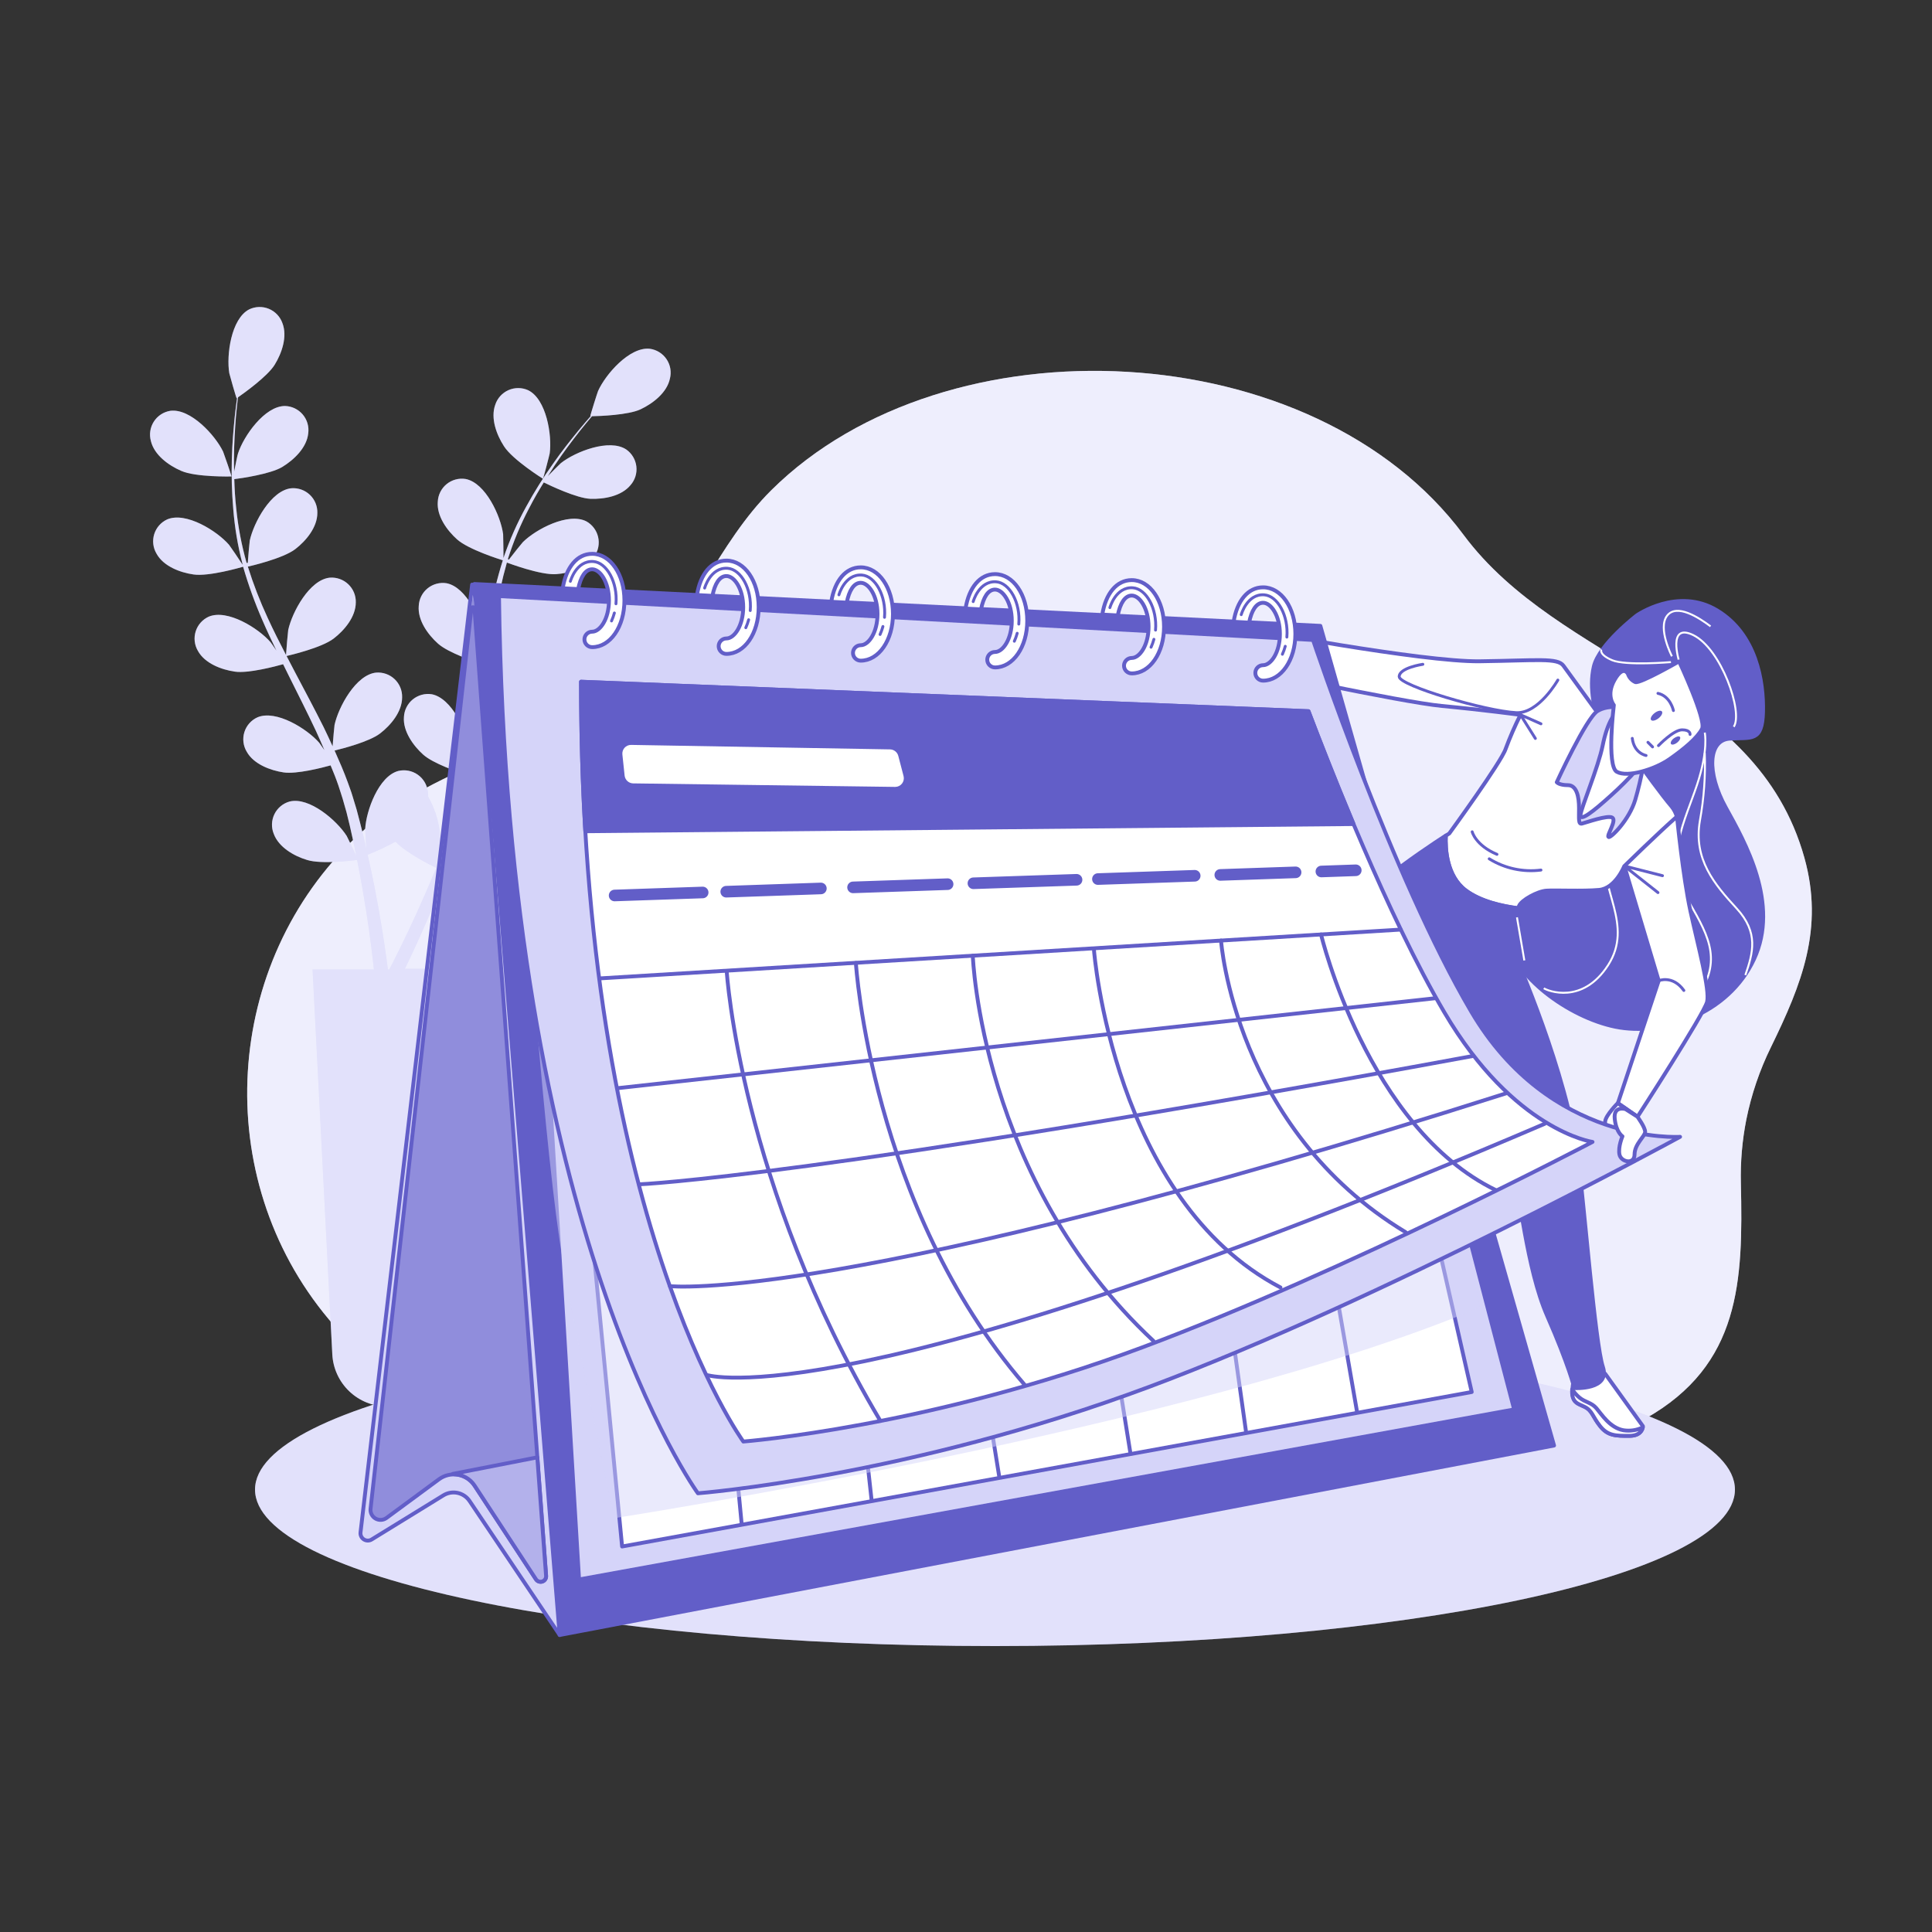 <svg width="500" height="500" viewBox="0 0 500 500" fill="none" xmlns="http://www.w3.org/2000/svg">
<rect x="0" y="0" width="500" height="500" fill="#333333" stroke="none"/>
<path d="M451.939 289.78C453.246 283.271 455.391 276.958 458.319 271C466.319 254.62 472.069 240.29 466.979 222C454.509 177.33 403.789 172.11 378.769 138.42C340.089 86.36 245.049 81.84 199.649 126.83C185.729 140.62 179.209 160.1 165.139 173.74C144.409 193.85 113.629 196.44 92.34 216.49C57.63 249.2 54.26 304.63 85.07 341.41C117.609 380.25 163.539 373.88 208.149 365.62C230.099 361.56 252.919 357.16 275.289 360.28C322.999 367 379.609 393.21 425.849 367.12C450.479 353.22 451.109 331.54 450.539 306.25C450.4 300.725 450.87 295.202 451.939 289.78Z" fill="#D5D4F9"/>
<path opacity="0.6" d="M451.939 289.78C453.246 283.271 455.391 276.958 458.319 271C466.319 254.62 472.069 240.29 466.979 222C454.509 177.33 403.789 172.11 378.769 138.42C340.089 86.36 245.049 81.84 199.649 126.83C185.729 140.62 179.209 160.1 165.139 173.74C144.409 193.85 113.629 196.44 92.34 216.49C57.63 249.2 54.26 304.63 85.07 341.41C117.609 380.25 163.539 373.88 208.149 365.62C230.099 361.56 252.919 357.16 275.289 360.28C322.999 367 379.609 393.21 425.849 367.12C450.479 353.22 451.109 331.54 450.539 306.25C450.4 300.725 450.87 295.202 451.939 289.78Z" fill="white"/>
<path d="M257.5 426C363.263 426 449 407.868 449 385.5C449 363.132 363.263 345 257.5 345C151.737 345 66 363.132 66 385.5C66 407.868 151.737 426 257.5 426Z" fill="#D5D4F9"/>
<path opacity="0.3" d="M257.5 426C363.263 426 449 407.868 449 385.5C449 363.132 363.263 345 257.5 345C151.737 345 66 363.132 66 385.5C66 407.868 151.737 426 257.5 426Z" fill="white"/>
<path d="M39.05 114.14C38.817 113.296 38.763 112.413 38.894 111.547C39.024 110.682 39.335 109.853 39.807 109.116C40.279 108.378 40.9 107.748 41.631 107.266C42.362 106.785 43.186 106.462 44.05 106.32C49.28 105.61 55.7 112.63 57.74 116.88C57.91 117.25 60 123.31 59.9 123.31C59.8 123.31 50.63 123.52 46.9 121.86C43.63 120.45 39.92 117.76 39.05 114.14ZM173.37 98C172.6 101.64 168.96 104.43 165.78 105.93C162.6 107.43 155.05 107.69 153.2 107.72C152.2 108.91 151.13 110.2 149.98 111.64C147.98 114.2 145.76 117.11 143.56 120.43C142.97 121.32 142.37 122.29 141.77 123.23C143.11 121.86 144.96 120.01 145.16 119.85C148.85 116.92 157.69 113.41 162.08 116.33C162.796 116.834 163.399 117.483 163.848 118.235C164.297 118.987 164.582 119.825 164.686 120.695C164.79 121.564 164.709 122.446 164.45 123.283C164.19 124.119 163.758 124.892 163.18 125.55C160.81 128.43 156.3 129.23 152.78 129.09C149.26 128.95 142.23 125.6 140.73 124.85C139.44 126.94 138.16 129.12 136.96 131.47C134.726 135.706 132.875 140.134 131.43 144.7L131.7 144.83C132.77 143.42 135.1 140.51 135.32 140.3C138.66 136.97 147.07 132.52 151.76 134.93C152.519 135.355 153.18 135.934 153.702 136.629C154.224 137.325 154.596 138.121 154.792 138.968C154.989 139.815 155.007 140.694 154.845 141.549C154.682 142.403 154.344 143.214 153.85 143.93C151.85 147.06 147.42 148.35 143.91 148.59C139.91 148.88 131.5 145.72 131.18 145.59C129.882 150.164 128.88 154.817 128.18 159.52C127.64 163 127.23 166.52 126.85 170.11C127.58 169.11 130.64 165.28 130.85 165.03C134.19 161.71 142.6 157.25 147.28 159.67C148.048 160.093 148.718 160.672 149.247 161.371C149.776 162.07 150.152 162.872 150.35 163.726C150.548 164.58 150.564 165.466 150.397 166.326C150.23 167.187 149.883 168.002 149.38 168.72C147.38 171.84 142.95 173.13 139.44 173.37C135.49 173.65 127.44 170.66 126.78 170.37C126.61 171.99 126.44 173.6 126.28 175.23C125.76 180.52 125.28 185.84 124.62 191.07C124.39 192.88 124.11 194.66 123.83 196.44C124.97 194.96 127.09 192.31 127.3 192.1C130.64 188.78 139.05 184.32 143.74 186.74C144.5 187.164 145.162 187.742 145.685 188.437C146.208 189.133 146.58 189.93 146.777 190.777C146.974 191.625 146.991 192.504 146.828 193.359C146.665 194.213 146.325 195.025 145.83 195.74C143.83 198.86 139.4 200.15 135.89 200.4C132.38 200.65 125.56 198.28 123.65 197.58C123.16 200.58 122.65 203.47 121.93 206.32C121.61 207.55 121.37 208.82 120.99 209.98L119.99 213.47C119.19 215.83 118.46 218.02 117.66 220.2C117.26 221.3 116.87 222.33 116.47 223.4C117.4 221.72 118.92 219.1 119.08 218.87C121.88 215.08 129.51 209.41 134.51 211.09C135.333 211.39 136.084 211.86 136.713 212.47C137.343 213.08 137.836 213.815 138.162 214.629C138.487 215.442 138.638 216.315 138.603 217.191C138.568 218.066 138.349 218.925 137.96 219.71C136.42 223.11 132.27 225.05 128.83 225.82C125.05 226.68 116.93 225.03 115.94 224.82C114.94 227.43 113.94 229.95 113 232.3C110 239.73 107.15 245.81 105.12 250.04L104.79 250.72H119.58L114.47 350.32C114.33 354.002 112.766 357.486 110.108 360.038C107.45 362.59 103.905 364.01 100.22 364C96.571 364.002 93.06 362.602 90.414 360.09C87.767 357.577 86.187 354.144 86 350.5L80.89 250.9H96.77C96.69 250.21 96.61 249.48 96.52 248.66C95.99 244.06 95.13 237.48 93.75 229.66C93.36 227.4 92.91 225.01 92.41 222.56C91.41 222.69 83.19 223.73 79.48 222.56C76.12 221.56 72.12 219.28 70.84 215.78C70.512 214.968 70.358 214.096 70.389 213.221C70.421 212.346 70.635 211.487 71.02 210.7C71.405 209.914 71.951 209.217 72.623 208.655C73.295 208.093 74.078 207.679 74.92 207.44C80.03 206.13 87.22 212.37 89.73 216.35C89.89 216.61 91.44 219.84 92.2 221.51C91.9 220.03 91.61 218.56 91.27 217.02C90.79 214.81 90.27 212.49 89.68 210.23C89.36 209.07 89.03 207.9 88.68 206.72C88.33 205.54 87.93 204.42 87.56 203.24C86.98 201.54 86.29 199.81 85.56 198.08C83.34 198.7 76.78 200.39 73.41 199.9C70.04 199.41 65.63 197.78 63.84 194.52C63.391 193.767 63.106 192.927 63.004 192.057C62.901 191.186 62.983 190.303 63.245 189.467C63.506 188.63 63.941 187.857 64.52 187.2C65.1 186.542 65.812 186.014 66.61 185.65C71.46 183.58 79.51 188.65 82.61 192.22C82.71 192.33 83.29 193.15 83.96 194.13C83.24 192.47 82.53 190.8 81.75 189.13C79.53 184.41 77.12 179.66 74.75 174.9C74.25 173.9 73.75 172.9 73.27 171.9C71.4 172.43 64.27 174.33 60.78 173.82C57.29 173.31 53 171.7 51.21 168.43C50.769 167.677 50.49 166.84 50.393 165.973C50.295 165.105 50.381 164.227 50.644 163.395C50.907 162.563 51.341 161.795 51.919 161.142C52.497 160.488 53.206 159.963 54 159.6C58.85 157.54 66.9 162.6 70 166.18C70.11 166.3 70.8 167.28 71.55 168.39C70.29 165.78 69.06 163.17 67.92 160.53C65.951 156.025 64.281 151.395 62.92 146.67C62.27 146.86 54 149.26 50.07 148.67C46.59 148.17 42.3 146.55 40.51 143.29C40.061 142.537 39.776 141.699 39.672 140.828C39.569 139.958 39.65 139.076 39.91 138.239C40.171 137.402 40.605 136.63 41.183 135.972C41.762 135.314 42.473 134.785 43.27 134.42C48.13 132.36 56.18 137.42 59.27 140.99C59.49 141.25 61.93 144.81 62.76 146.12C62.755 146.063 62.755 146.007 62.76 145.95C61.537 141.274 60.734 136.499 60.36 131.68C59.992 127.38 59.872 123.063 60 118.75C60.1 114.75 60.43 111.09 60.75 107.86C60.94 106.11 61.14 104.51 61.35 103.02L61.26 103.08C61.17 103.14 59.41 96.98 59.34 96.58C58.56 91.93 59.8 82.5 64.48 80.07C65.27 79.689 66.131 79.479 67.007 79.453C67.883 79.427 68.755 79.585 69.567 79.918C70.378 80.251 71.11 80.751 71.715 81.385C72.32 82.02 72.785 82.774 73.08 83.6C74.44 87.07 72.94 91.4 71.08 94.41C69.22 97.42 63.08 101.79 61.58 102.84C61.4 104.39 61.22 106.05 61.06 107.84C60.81 111.07 60.56 114.72 60.55 118.71C60.55 119.78 60.55 120.92 60.6 122.03C60.96 120.15 61.49 117.59 61.6 117.34C63.05 112.86 68.49 105.06 73.77 105.07C74.646 105.095 75.506 105.305 76.296 105.685C77.085 106.065 77.786 106.607 78.352 107.276C78.918 107.945 79.337 108.726 79.581 109.567C79.825 110.409 79.89 111.292 79.77 112.16C79.39 115.87 76.06 119.02 73.05 120.85C70.04 122.68 62.29 123.81 60.63 124C60.71 126.46 60.84 129 61.14 131.6C61.614 136.363 62.511 141.075 63.82 145.68H64.12C64.24 143.91 64.58 140.2 64.64 139.89C65.64 135.28 70.14 126.89 75.39 126.36C76.263 126.289 77.141 126.404 77.968 126.695C78.794 126.986 79.55 127.449 80.185 128.051C80.821 128.654 81.323 129.384 81.658 130.194C81.993 131.003 82.154 131.874 82.13 132.75C82.13 136.47 79.2 139.98 76.41 142.12C73.19 144.59 64.47 146.57 64.14 146.64C65.564 151.181 67.285 155.624 69.29 159.94C70.76 163.14 72.37 166.33 74.02 169.51C74.08 168.26 74.52 163.39 74.59 163.04C75.59 158.43 80.09 150.04 85.34 149.5C86.213 149.431 87.091 149.546 87.916 149.838C88.742 150.13 89.497 150.592 90.132 151.195C90.767 151.797 91.269 152.527 91.605 153.335C91.94 154.144 92.102 155.015 92.08 155.89C92.08 159.62 89.14 163.12 86.35 165.26C83.21 167.67 74.87 169.61 74.16 169.77C74.91 171.21 75.66 172.66 76.42 174.1C78.91 178.81 81.42 183.51 83.78 188.23C84.59 189.87 85.33 191.51 86.08 193.15C86.21 191.28 86.53 187.9 86.58 187.61C87.58 183 92.09 174.61 97.33 174.07C98.203 173.999 99.082 174.114 99.908 174.405C100.734 174.696 101.49 175.159 102.125 175.761C102.761 176.364 103.263 177.094 103.598 177.904C103.933 178.713 104.094 179.584 104.07 180.46C104.07 184.19 101.14 187.69 98.35 189.83C95.56 191.97 88.56 193.76 86.59 194.24C87.82 197 89 199.7 90 202.46C90.41 203.66 90.9 204.85 91.23 206.02L92.29 209.51C92.92 211.92 93.52 214.15 94.06 216.41C94.34 217.55 94.57 218.63 94.83 219.73C94.68 217.83 94.5 214.8 94.51 214.52C94.76 209.82 97.99 200.87 103.09 199.52C103.943 199.318 104.829 199.298 105.69 199.461C106.551 199.624 107.368 199.967 108.088 200.467C108.808 200.967 109.414 201.613 109.868 202.363C110.321 203.113 110.611 203.95 110.72 204.82C110.79 205.276 110.82 205.738 110.81 206.2C112.863 209.796 113.962 213.859 114 218C114 218.3 113.51 221.85 113.22 223.66C113.79 222.26 114.35 220.87 114.91 219.41C115.74 217.3 116.54 215.05 117.34 212.87L118.46 209.4C118.86 208.23 119.1 207.07 119.46 205.88C119.92 204.14 120.3 202.31 120.68 200.5C118.49 199.78 112.08 197.58 109.54 195.31C107 193.04 104.23 189.25 104.54 185.54C104.583 184.665 104.809 183.809 105.204 183.027C105.599 182.246 106.154 181.556 106.833 181.002C107.512 180.449 108.3 180.044 109.145 179.814C109.99 179.585 110.874 179.536 111.74 179.67C116.93 180.67 120.85 189.3 121.45 193.97C121.45 194.12 121.5 195.12 121.52 196.31C121.84 194.53 122.17 192.74 122.43 190.92C123.19 185.76 123.79 180.47 124.43 175.18C124.56 174.07 124.71 172.97 124.84 171.87C122.99 171.28 116.03 168.96 113.37 166.58C110.71 164.2 108.06 160.52 108.37 156.81C108.41 155.934 108.634 155.076 109.028 154.293C109.422 153.51 109.977 152.818 110.657 152.264C111.336 151.71 112.125 151.306 112.972 151.078C113.819 150.849 114.704 150.803 115.57 150.94C120.76 151.94 124.67 160.57 125.28 165.24C125.28 165.4 125.28 166.6 125.35 167.94C125.73 165.06 126.15 162.21 126.66 159.38C127.49 154.514 128.649 149.709 130.13 145C129.47 144.8 121.26 142.24 118.3 139.6C115.67 137.25 112.98 133.54 113.3 129.83C113.34 128.954 113.564 128.096 113.958 127.313C114.352 126.53 114.907 125.838 115.587 125.284C116.266 124.73 117.055 124.326 117.902 124.098C118.749 123.869 119.634 123.823 120.5 123.96C125.68 124.96 129.6 133.59 130.21 138.26C130.21 138.59 130.32 142.91 130.29 144.46C130.29 144.4 130.29 144.34 130.34 144.29C131.902 139.715 133.867 135.288 136.21 131.06C138.291 127.264 140.588 123.592 143.09 120.06C145.38 116.77 147.67 113.91 149.73 111.39C150.85 110.03 151.9 108.81 152.89 107.68H152.78C152.68 107.68 154.61 101.56 154.78 101.19C156.7 96.89 162.93 89.7 168.17 90.26C169.043 90.379 169.88 90.681 170.628 91.147C171.375 91.613 172.016 92.232 172.507 92.963C172.998 93.694 173.329 94.521 173.478 95.389C173.626 96.257 173.59 97.147 173.37 98ZM112.88 224.6C111.98 224.17 105.07 220.75 102.37 217.82C100.033 219.093 97.622 220.225 95.15 221.21C95.76 223.93 96.34 226.58 96.83 229.07C98.39 236.95 99.4 243.57 100.04 248.22C100.17 249.22 100.29 250.09 100.39 250.9H100.74L101.9 248.65C103.99 244.52 106.9 238.56 110.08 231.26C111 229.16 111.94 226.92 112.88 224.6ZM140.52 123.9C140.6 123.9 142.2 117.75 142.26 117.34C142.91 112.68 141.42 103.28 136.67 100.98C135.87 100.621 135.003 100.435 134.126 100.433C133.249 100.431 132.381 100.614 131.579 100.97C130.778 101.325 130.06 101.846 129.472 102.497C128.885 103.148 128.441 103.916 128.17 104.75C126.9 108.25 128.52 112.54 130.43 115.49C132.67 119 140.51 123.9 140.52 123.9Z" fill="#D5D4F9"/>
<path opacity="0.3" d="M39.05 114.14C38.817 113.296 38.763 112.413 38.894 111.547C39.024 110.682 39.335 109.853 39.807 109.116C40.279 108.378 40.9 107.748 41.631 107.266C42.362 106.785 43.186 106.462 44.05 106.32C49.28 105.61 55.7 112.63 57.74 116.88C57.91 117.25 60 123.31 59.9 123.31C59.8 123.31 50.63 123.52 46.9 121.86C43.63 120.45 39.92 117.76 39.05 114.14ZM173.37 98C172.6 101.64 168.96 104.43 165.78 105.93C162.6 107.43 155.05 107.69 153.2 107.72C152.2 108.91 151.13 110.2 149.98 111.64C147.98 114.2 145.76 117.11 143.56 120.43C142.97 121.32 142.37 122.29 141.77 123.23C143.11 121.86 144.96 120.01 145.16 119.85C148.85 116.92 157.69 113.41 162.08 116.33C162.796 116.834 163.399 117.483 163.848 118.235C164.297 118.987 164.582 119.825 164.686 120.695C164.79 121.564 164.709 122.446 164.45 123.283C164.19 124.119 163.758 124.892 163.18 125.55C160.81 128.43 156.3 129.23 152.78 129.09C149.26 128.95 142.23 125.6 140.73 124.85C139.44 126.94 138.16 129.12 136.96 131.47C134.726 135.706 132.875 140.134 131.43 144.7L131.7 144.83C132.77 143.42 135.1 140.51 135.32 140.3C138.66 136.97 147.07 132.52 151.76 134.93C152.519 135.355 153.18 135.934 153.702 136.629C154.224 137.325 154.596 138.121 154.792 138.968C154.989 139.815 155.007 140.694 154.845 141.549C154.682 142.403 154.344 143.214 153.85 143.93C151.85 147.06 147.42 148.35 143.91 148.59C139.91 148.88 131.5 145.72 131.18 145.59C129.882 150.164 128.88 154.817 128.18 159.52C127.64 163 127.23 166.52 126.85 170.11C127.58 169.11 130.64 165.28 130.85 165.03C134.19 161.71 142.6 157.25 147.28 159.67C148.048 160.093 148.718 160.672 149.247 161.371C149.776 162.07 150.152 162.872 150.35 163.726C150.548 164.58 150.564 165.466 150.397 166.326C150.23 167.187 149.883 168.002 149.38 168.72C147.38 171.84 142.95 173.13 139.44 173.37C135.49 173.65 127.44 170.66 126.78 170.37C126.61 171.99 126.44 173.6 126.28 175.23C125.76 180.52 125.28 185.84 124.62 191.07C124.39 192.88 124.11 194.66 123.83 196.44C124.97 194.96 127.09 192.31 127.3 192.1C130.64 188.78 139.05 184.32 143.74 186.74C144.5 187.164 145.162 187.742 145.685 188.437C146.208 189.133 146.58 189.93 146.777 190.777C146.974 191.625 146.991 192.504 146.828 193.359C146.665 194.213 146.325 195.025 145.83 195.74C143.83 198.86 139.4 200.15 135.89 200.4C132.38 200.65 125.56 198.28 123.65 197.58C123.16 200.58 122.65 203.47 121.93 206.32C121.61 207.55 121.37 208.82 120.99 209.98L119.99 213.47C119.19 215.83 118.46 218.02 117.66 220.2C117.26 221.3 116.87 222.33 116.47 223.4C117.4 221.72 118.92 219.1 119.08 218.87C121.88 215.08 129.51 209.41 134.51 211.09C135.333 211.39 136.084 211.86 136.713 212.47C137.343 213.08 137.836 213.815 138.162 214.629C138.487 215.442 138.638 216.315 138.603 217.191C138.568 218.066 138.349 218.925 137.96 219.71C136.42 223.11 132.27 225.05 128.83 225.82C125.05 226.68 116.93 225.03 115.94 224.82C114.94 227.43 113.94 229.95 113 232.3C110 239.73 107.15 245.81 105.12 250.04L104.79 250.72H119.58L114.47 350.32C114.33 354.002 112.766 357.486 110.108 360.038C107.45 362.59 103.905 364.01 100.22 364C96.571 364.002 93.06 362.602 90.414 360.09C87.767 357.577 86.187 354.144 86 350.5L80.89 250.9H96.77C96.69 250.21 96.61 249.48 96.52 248.66C95.99 244.06 95.13 237.48 93.75 229.66C93.36 227.4 92.91 225.01 92.41 222.56C91.41 222.69 83.19 223.73 79.48 222.56C76.12 221.56 72.12 219.28 70.84 215.78C70.512 214.968 70.358 214.096 70.389 213.221C70.421 212.346 70.635 211.487 71.02 210.7C71.405 209.914 71.951 209.217 72.623 208.655C73.295 208.093 74.078 207.679 74.92 207.44C80.03 206.13 87.22 212.37 89.73 216.35C89.89 216.61 91.44 219.84 92.2 221.51C91.9 220.03 91.61 218.56 91.27 217.02C90.79 214.81 90.27 212.49 89.68 210.23C89.36 209.07 89.03 207.9 88.68 206.72C88.33 205.54 87.93 204.42 87.56 203.24C86.98 201.54 86.29 199.81 85.56 198.08C83.34 198.7 76.78 200.39 73.41 199.9C70.04 199.41 65.63 197.78 63.84 194.52C63.391 193.767 63.106 192.927 63.004 192.057C62.901 191.186 62.983 190.303 63.245 189.467C63.506 188.63 63.941 187.857 64.52 187.2C65.1 186.542 65.812 186.014 66.61 185.65C71.46 183.58 79.51 188.65 82.61 192.22C82.71 192.33 83.29 193.15 83.96 194.13C83.24 192.47 82.53 190.8 81.75 189.13C79.53 184.41 77.12 179.66 74.75 174.9C74.25 173.9 73.75 172.9 73.27 171.9C71.4 172.43 64.27 174.33 60.78 173.82C57.29 173.31 53 171.7 51.21 168.43C50.769 167.677 50.49 166.84 50.393 165.973C50.295 165.105 50.381 164.227 50.644 163.395C50.907 162.563 51.341 161.795 51.919 161.142C52.497 160.488 53.206 159.963 54 159.6C58.85 157.54 66.9 162.6 70 166.18C70.11 166.3 70.8 167.28 71.55 168.39C70.29 165.78 69.06 163.17 67.92 160.53C65.951 156.025 64.281 151.395 62.92 146.67C62.27 146.86 54 149.26 50.07 148.67C46.59 148.17 42.3 146.55 40.51 143.29C40.061 142.537 39.776 141.699 39.672 140.828C39.569 139.958 39.65 139.076 39.91 138.239C40.171 137.402 40.605 136.63 41.183 135.972C41.762 135.314 42.473 134.785 43.27 134.42C48.13 132.36 56.18 137.42 59.27 140.99C59.49 141.25 61.93 144.81 62.76 146.12C62.755 146.063 62.755 146.007 62.76 145.95C61.537 141.274 60.734 136.499 60.36 131.68C59.992 127.38 59.872 123.063 60 118.75C60.1 114.75 60.43 111.09 60.75 107.86C60.94 106.11 61.14 104.51 61.35 103.02L61.26 103.08C61.17 103.14 59.41 96.98 59.34 96.58C58.56 91.93 59.8 82.5 64.48 80.07C65.27 79.689 66.131 79.479 67.007 79.453C67.883 79.427 68.755 79.585 69.567 79.918C70.378 80.251 71.11 80.751 71.715 81.385C72.32 82.02 72.785 82.774 73.08 83.6C74.44 87.07 72.94 91.4 71.08 94.41C69.22 97.42 63.08 101.79 61.58 102.84C61.4 104.39 61.22 106.05 61.06 107.84C60.81 111.07 60.56 114.72 60.55 118.71C60.55 119.78 60.55 120.92 60.6 122.03C60.96 120.15 61.49 117.59 61.6 117.34C63.05 112.86 68.49 105.06 73.77 105.07C74.646 105.095 75.506 105.305 76.296 105.685C77.085 106.065 77.786 106.607 78.352 107.276C78.918 107.945 79.337 108.726 79.581 109.567C79.825 110.409 79.89 111.292 79.77 112.16C79.39 115.87 76.06 119.02 73.05 120.85C70.04 122.68 62.29 123.81 60.63 124C60.71 126.46 60.84 129 61.14 131.6C61.614 136.363 62.511 141.075 63.82 145.68H64.12C64.24 143.91 64.58 140.2 64.64 139.89C65.64 135.28 70.14 126.89 75.39 126.36C76.263 126.289 77.141 126.404 77.968 126.695C78.794 126.986 79.55 127.449 80.185 128.051C80.821 128.654 81.323 129.384 81.658 130.194C81.993 131.003 82.154 131.874 82.13 132.75C82.13 136.47 79.2 139.98 76.41 142.12C73.19 144.59 64.47 146.57 64.14 146.64C65.564 151.181 67.285 155.624 69.29 159.94C70.76 163.14 72.37 166.33 74.02 169.51C74.08 168.26 74.52 163.39 74.59 163.04C75.59 158.43 80.09 150.04 85.34 149.5C86.213 149.431 87.091 149.546 87.916 149.838C88.742 150.13 89.497 150.592 90.132 151.195C90.767 151.797 91.269 152.527 91.605 153.335C91.94 154.144 92.102 155.015 92.08 155.89C92.08 159.62 89.14 163.12 86.35 165.26C83.21 167.67 74.87 169.61 74.16 169.77C74.91 171.21 75.66 172.66 76.42 174.1C78.91 178.81 81.42 183.51 83.78 188.23C84.59 189.87 85.33 191.51 86.08 193.15C86.21 191.28 86.53 187.9 86.58 187.61C87.58 183 92.09 174.61 97.33 174.07C98.203 173.999 99.082 174.114 99.908 174.405C100.734 174.696 101.49 175.159 102.125 175.761C102.761 176.364 103.263 177.094 103.598 177.904C103.933 178.713 104.094 179.584 104.07 180.46C104.07 184.19 101.14 187.69 98.35 189.83C95.56 191.97 88.56 193.76 86.59 194.24C87.82 197 89 199.7 90 202.46C90.41 203.66 90.9 204.85 91.23 206.02L92.29 209.51C92.92 211.92 93.52 214.15 94.06 216.41C94.34 217.55 94.57 218.63 94.83 219.73C94.68 217.83 94.5 214.8 94.51 214.52C94.76 209.82 97.99 200.87 103.09 199.52C103.943 199.318 104.829 199.298 105.69 199.461C106.551 199.624 107.368 199.967 108.088 200.467C108.808 200.967 109.414 201.613 109.868 202.363C110.321 203.113 110.611 203.95 110.72 204.82C110.79 205.276 110.82 205.738 110.81 206.2C112.863 209.796 113.962 213.859 114 218C114 218.3 113.51 221.85 113.22 223.66C113.79 222.26 114.35 220.87 114.91 219.41C115.74 217.3 116.54 215.05 117.34 212.87L118.46 209.4C118.86 208.23 119.1 207.07 119.46 205.88C119.92 204.14 120.3 202.31 120.68 200.5C118.49 199.78 112.08 197.58 109.54 195.31C107 193.04 104.23 189.25 104.54 185.54C104.583 184.665 104.809 183.809 105.204 183.027C105.599 182.246 106.154 181.556 106.833 181.002C107.512 180.449 108.3 180.044 109.145 179.814C109.99 179.585 110.874 179.536 111.74 179.67C116.93 180.67 120.85 189.3 121.45 193.97C121.45 194.12 121.5 195.12 121.52 196.31C121.84 194.53 122.17 192.74 122.43 190.92C123.19 185.76 123.79 180.47 124.43 175.18C124.56 174.07 124.71 172.97 124.84 171.87C122.99 171.28 116.03 168.96 113.37 166.58C110.71 164.2 108.06 160.52 108.37 156.81C108.41 155.934 108.634 155.076 109.028 154.293C109.422 153.51 109.977 152.818 110.657 152.264C111.336 151.71 112.125 151.306 112.972 151.078C113.819 150.849 114.704 150.803 115.57 150.94C120.76 151.94 124.67 160.57 125.28 165.24C125.28 165.4 125.28 166.6 125.35 167.94C125.73 165.06 126.15 162.21 126.66 159.38C127.49 154.514 128.649 149.709 130.13 145C129.47 144.8 121.26 142.24 118.3 139.6C115.67 137.25 112.98 133.54 113.3 129.83C113.34 128.954 113.564 128.096 113.958 127.313C114.352 126.53 114.907 125.838 115.587 125.284C116.266 124.73 117.055 124.326 117.902 124.098C118.749 123.869 119.634 123.823 120.5 123.96C125.68 124.96 129.6 133.59 130.21 138.26C130.21 138.59 130.32 142.91 130.29 144.46C130.29 144.4 130.29 144.34 130.34 144.29C131.902 139.715 133.867 135.288 136.21 131.06C138.291 127.264 140.588 123.592 143.09 120.06C145.38 116.77 147.67 113.91 149.73 111.39C150.85 110.03 151.9 108.81 152.89 107.68H152.78C152.68 107.68 154.61 101.56 154.78 101.19C156.7 96.89 162.93 89.7 168.17 90.26C169.043 90.379 169.88 90.681 170.628 91.147C171.375 91.613 172.016 92.232 172.507 92.963C172.998 93.694 173.329 94.521 173.478 95.389C173.626 96.257 173.59 97.147 173.37 98ZM112.88 224.6C111.98 224.17 105.07 220.75 102.37 217.82C100.033 219.093 97.622 220.225 95.15 221.21C95.76 223.93 96.34 226.58 96.83 229.07C98.39 236.95 99.4 243.57 100.04 248.22C100.17 249.22 100.29 250.09 100.39 250.9H100.74L101.9 248.65C103.99 244.52 106.9 238.56 110.08 231.26C111 229.16 111.94 226.92 112.88 224.6ZM140.52 123.9C140.6 123.9 142.2 117.75 142.26 117.34C142.91 112.68 141.42 103.28 136.67 100.98C135.87 100.621 135.003 100.435 134.126 100.433C133.249 100.431 132.381 100.614 131.579 100.97C130.778 101.325 130.06 101.846 129.472 102.497C128.885 103.148 128.441 103.916 128.17 104.75C126.9 108.25 128.52 112.54 130.43 115.49C132.67 119 140.51 123.9 140.52 123.9Z" fill="white"/>
<path d="M423.611 159.26C423.611 159.26 413.831 166.74 412.481 172.5C411.131 178.26 412.871 184.39 414.021 188.04C415.171 191.69 415.361 209.34 404.621 217.2C393.881 225.06 389.081 232.93 390.231 242.72C391.381 252.51 405.961 263.25 418.051 265.72C430.141 268.19 447.211 262.65 453.921 248.26C460.631 233.87 451.621 218 446.631 209C441.641 200 442.031 191.54 447.631 191.16C453.231 190.78 456.071 192.16 456.271 184.25C456.471 176.34 454.541 164.11 444.371 157.97C434.201 151.83 423.611 159.26 423.611 159.26Z" fill="#625EC8" stroke="#625EC8" stroke-linecap="round" stroke-linejoin="round"/>
<path d="M399.531 255.76C400.531 256.43 409.531 260.1 416.191 249.76C422.851 239.42 413.781 229.89 415.531 220.76" stroke="white" stroke-width="0.5" stroke-miterlimit="10"/>
<path d="M434.551 171.16C434.551 171.16 431.431 161.08 438.191 164.35C445.441 167.85 451.191 184.35 448.691 188.1" stroke="white" stroke-width="0.5" stroke-miterlimit="10"/>
<path d="M432.691 169.85C432.691 169.85 428.941 162.6 431.441 159.35C433.941 156.1 439.691 159.85 442.691 162.1" stroke="white" stroke-width="0.5" stroke-miterlimit="10"/>
<path d="M441.19 189.6C441.19 189.6 442.19 194.1 439.19 203.1C436.19 212.1 430.69 222.35 436.19 231.85C441.69 241.35 445.94 247.85 439.69 257.35" stroke="white" stroke-width="0.5" stroke-miterlimit="10"/>
<path d="M441.19 194.85C441.407 200.711 440.988 206.579 439.94 212.35C438.19 222.35 443.69 228.85 449.44 235.1C455.19 241.35 453.69 246.6 451.69 252.35" stroke="white" stroke-width="0.5" stroke-miterlimit="10"/>
<path d="M432.441 171.35C432.441 171.35 420.691 172.35 417.191 170.85C413.691 169.35 414.441 168.1 414.441 168.1" stroke="white" stroke-width="0.5" stroke-miterlimit="10"/>
<path d="M434.001 211.29C434.001 211.29 435.531 226.83 437.491 235.82C439.451 244.81 442.571 256.16 441.791 259.29C441.011 262.42 423.791 289.01 423.791 289.01L418.711 285.49L429.271 253.81L420.381 224.11C420.381 224.11 428.521 212.18 434.001 211.29Z" fill="white" stroke="#625EC8" stroke-linecap="round" stroke-linejoin="round"/>
<path d="M432.631 208.76C430.131 205.88 424.761 198.4 424.761 198.4L416.321 188.4L404.621 172.29C403.081 170.18 397.901 170.94 382.941 171.14C367.981 171.34 322.571 162.7 322.571 162.7L321.041 172.7C321.041 172.7 362.601 181.7 373.151 182.7C383.701 183.7 393.491 185 393.491 185C392.05 187.871 390.768 190.819 389.651 193.83C388.501 197.28 375.071 215.7 375.071 215.7C375.071 215.7 374.741 215.9 374.171 216.28C374.021 219.62 374.341 226.71 379.331 230.45C383.191 233.34 388.841 234.56 392.921 235.07C392.991 234.84 393.051 234.64 393.101 234.5C393.681 232.96 397.901 230.66 400.201 230.5C402.501 230.34 409.601 230.69 413.831 230.31C418.061 229.93 420.351 224.17 420.351 224.17C420.351 224.17 429.671 215.07 433.961 211.35C433.695 210.407 433.243 209.526 432.631 208.76Z" fill="white" stroke="#625EC8" stroke-linecap="round" stroke-linejoin="round"/>
<path d="M398.8 187.32L393.49 184.97L397.35 191.11" stroke="#625EC8" stroke-width="0.75" stroke-linecap="round" stroke-linejoin="round"/>
<path d="M385.41 222.26C389.407 224.739 394.135 225.767 398.8 225.17" stroke="#625EC8" stroke-width="0.75" stroke-linecap="round" stroke-linejoin="round"/>
<path d="M381 215.271C381 215.271 381.87 218.771 387.41 221.101" stroke="#625EC8" stroke-width="0.75" stroke-linecap="round" stroke-linejoin="round"/>
<path d="M429.24 253.811C429.24 253.811 432.87 252.251 435.78 256.331" stroke="#625EC8" stroke-width="0.75" stroke-linecap="round" stroke-linejoin="round"/>
<path d="M430.252 226.63L420.352 224.11L429.082 231" stroke="#625EC8" stroke-width="0.75" stroke-linecap="round" stroke-linejoin="round"/>
<path d="M403.171 176C403.171 176 398.221 184.73 392.401 184.44C384.491 184.04 362.111 177.44 362.111 175.12C362.111 172.8 368.231 171.92 368.231 171.92" stroke="#625EC8" stroke-width="0.75" stroke-linecap="round" stroke-linejoin="round"/>
<path d="M420.351 183.24C420.351 183.24 416.351 182.24 413.441 184.01C410.531 185.78 402.891 202.43 402.891 202.43C402.891 202.43 403.461 203.2 405.771 203.2C408.081 203.2 408.651 206.27 408.651 209.14C408.651 212.01 408.451 213.36 409.411 213.14C410.371 212.92 416.131 210.84 417.281 211.61C418.431 212.38 415.741 216.21 416.281 216.61C416.821 217.01 421.651 212.19 423.191 207.01C424.731 201.83 426.261 194.16 425.871 191.09C425.481 188.02 423.001 184 420.351 183.24Z" fill="#D5D4F9" stroke="#625EC8" stroke-linecap="round" stroke-linejoin="round"/>
<path d="M423.611 199.17C421.498 201.527 419.258 203.767 416.901 205.88C412.481 209.88 408.841 212.79 409.031 210.88C409.221 208.97 413.631 198.6 414.781 192.88C415.931 187.16 418.051 183.28 420.351 183.28C422.651 183.28 427.641 195 423.611 199.17Z" fill="white" stroke="#625EC8" stroke-linecap="round" stroke-linejoin="round"/>
<path d="M421.311 174.42C421.465 174.887 421.715 175.317 422.046 175.68C422.377 176.044 422.781 176.334 423.231 176.53C424.571 176.91 434.551 171.16 434.551 171.16C434.551 171.16 441.651 186.31 440.491 188.61C439.331 190.91 435.891 193.8 432.051 196.48C428.211 199.16 421.121 201.28 418.431 199.74C415.741 198.2 417.661 182.48 417.661 182.48C417.661 182.48 415.551 179.98 417.851 175.95C420.151 171.92 421.311 174.42 421.311 174.42Z" fill="white" stroke="#625EC8" stroke-linecap="round" stroke-linejoin="round"/>
<path d="M437.381 190.07C437.381 190.07 437.551 188.88 435.331 188.88C433.111 188.88 429.211 192.96 429.211 192.96" stroke="#625EC8" stroke-width="0.75" stroke-linecap="round" stroke-linejoin="round"/>
<path d="M427.68 193.3L426.49 192.11" stroke="#625EC8" stroke-width="0.75" stroke-linecap="round" stroke-linejoin="round"/>
<path d="M426 195.52C426 195.52 422.94 195.01 422.43 191.09" stroke="#625EC8" stroke-width="0.75" stroke-linecap="round" stroke-linejoin="round"/>
<path d="M433.08 183.89C433.08 183.89 432.32 180.16 429.08 179.44" stroke="#625EC8" stroke-width="0.75" stroke-linecap="round" stroke-linejoin="round"/>
<path d="M429.231 185.89C428.451 186.5 427.591 186.7 427.301 186.33C427.011 185.96 427.401 185.17 428.171 184.56C428.941 183.95 429.811 183.75 430.101 184.12C430.391 184.49 430.001 185.28 429.231 185.89Z" fill="#625EC8"/>
<path d="M434.051 192.19C433.411 192.69 432.701 192.86 432.461 192.55C432.221 192.24 432.541 191.55 433.181 191.08C433.821 190.61 434.531 190.42 434.771 190.72C435.011 191.02 434.691 191.68 434.051 192.19Z" fill="#625EC8"/>
<path d="M415.38 355.47L425.19 369.1C425.19 369.1 425.19 371.6 421.69 371.6C418.19 371.6 416.19 371.6 414.19 369.1C412.19 366.6 412.19 365.1 410.19 364.1C408.19 363.1 406.19 363.1 407.19 357.6C408.19 352.1 415.38 355.47 415.38 355.47Z" fill="white" stroke="#625EC8" stroke-linecap="round" stroke-linejoin="round"/>
<path d="M425.151 369.41C423.597 370.156 421.854 370.414 420.151 370.15C416.611 369.51 414.461 365.97 413.151 364.45C411.841 362.93 410.241 362.94 408.731 361.67C408.012 361.056 407.386 360.342 406.871 359.55C406.661 363.11 408.391 363.23 410.111 364.1C412.111 365.1 412.111 366.6 414.111 369.1C416.111 371.6 418.111 371.6 421.611 371.6C424.421 371.6 425.001 370.08 425.151 369.41Z" fill="white" stroke="#625EC8" stroke-linecap="round" stroke-linejoin="round"/>
<path d="M414.821 353.74C412.821 347.74 409.971 311.82 408.491 300.45C405.491 277.33 392.151 247.32 392.151 247.32L392.921 235.04C388.841 234.53 383.191 233.31 379.331 230.42C374.331 226.68 374.021 219.59 374.171 216.25C371.641 217.88 364.171 222.79 357.801 227.95C349.941 234.28 344.561 256.73 343.031 263.82C341.501 270.91 339.771 291.82 339.771 291.82C339.771 291.82 325.951 297.19 320.391 304.82C314.831 312.45 297.941 329.76 297.941 329.76L299.481 335.52C299.481 335.52 304.661 331.88 309.071 328.42C313.481 324.96 347.831 305.78 350.131 304.42C352.431 303.06 355.131 300.42 358.191 292.72C359.311 289.91 360.891 285.31 362.451 280.6L367.781 264L372.911 259.63C377.971 273.31 389.731 299.68 391.401 303.45C393.401 307.97 394.921 328.07 400.451 340.64C405.981 353.21 407.451 359.24 407.451 359.24C407.451 359.24 416.831 359.77 414.821 353.74Z" fill="#625EC8" stroke="#625EC8" stroke-linecap="round" stroke-linejoin="round"/>
<path d="M392.59 237.41L394.5 248.56" stroke="white" stroke-width="0.5" stroke-miterlimit="10"/>
<path d="M122.181 151.29L93.301 396.59C93.261 396.943 93.322 397.3 93.476 397.621C93.63 397.941 93.87 398.212 94.17 398.403C94.47 398.594 94.817 398.696 95.173 398.699C95.528 398.702 95.877 398.606 96.181 398.42L114.741 387C115.842 386.317 117.166 386.089 118.433 386.363C119.699 386.637 120.81 387.393 121.531 388.47L144.851 423.14L154.581 277.3L122.181 151.29Z" fill="#D5D4F9" stroke="#625EC8" stroke-linecap="round" stroke-linejoin="round"/>
<path d="M122.001 157.46L95.901 390.46C95.845 390.963 95.936 391.471 96.165 391.923C96.393 392.374 96.748 392.749 97.187 393.002C97.625 393.255 98.128 393.374 98.633 393.345C99.138 393.316 99.624 393.141 100.031 392.84L113.601 382.84C114.307 382.318 115.112 381.945 115.966 381.745C116.821 381.545 117.707 381.522 118.571 381.676C119.436 381.831 120.259 382.16 120.991 382.644C121.724 383.127 122.35 383.756 122.831 384.49L138.711 408.73C138.883 408.999 139.14 409.203 139.442 409.309C139.743 409.415 140.072 409.417 140.374 409.314C140.677 409.212 140.937 409.011 141.112 408.744C141.287 408.476 141.368 408.158 141.341 407.84L122.801 157.47C122.782 157.379 122.732 157.297 122.66 157.238C122.588 157.179 122.498 157.146 122.405 157.145C122.312 157.143 122.221 157.174 122.148 157.231C122.074 157.289 122.023 157.369 122.001 157.46Z" fill="#D5D4F9" stroke="#625EC8" stroke-linecap="round" stroke-linejoin="round"/>
<path opacity="0.6" d="M122.361 154.08L95.881 390.44C95.825 390.943 95.917 391.452 96.145 391.903C96.373 392.355 96.729 392.73 97.167 392.983C97.606 393.236 98.108 393.355 98.614 393.326C99.119 393.297 99.605 393.121 100.011 392.82L113.581 382.82C114.287 382.299 115.092 381.926 115.947 381.726C116.801 381.526 117.688 381.502 118.552 381.657C119.416 381.811 120.239 382.141 120.972 382.624C121.704 383.108 122.33 383.736 122.811 384.47L138.691 408.71C138.863 408.98 139.121 409.184 139.422 409.29C139.724 409.396 140.052 409.398 140.355 409.295C140.658 409.193 140.917 408.992 141.092 408.725C141.268 408.457 141.348 408.139 141.321 407.82L122.551 154.08C122.545 154.06 122.532 154.043 122.515 154.031C122.498 154.018 122.477 154.012 122.456 154.012C122.435 154.012 122.415 154.018 122.398 154.031C122.381 154.043 122.368 154.06 122.361 154.08Z" fill="#625EC8"/>
<path d="M117.531 381.54C118.582 381.558 119.612 381.833 120.532 382.34C121.453 382.847 122.235 383.572 122.811 384.45L138.691 408.69C138.863 408.959 139.121 409.163 139.422 409.269C139.724 409.375 140.052 409.377 140.355 409.275C140.658 409.172 140.917 408.971 141.092 408.704C141.268 408.437 141.348 408.119 141.321 407.8L139.051 377.16L117.191 381.44C117.308 381.463 117.421 381.496 117.531 381.54Z" fill="#D5D4F9" stroke="#625EC8" stroke-linecap="round" stroke-linejoin="round"/>
<path opacity="0.3" d="M117.531 381.54C118.582 381.558 119.612 381.833 120.532 382.34C121.453 382.847 122.235 383.572 122.811 384.45L138.691 408.69C138.863 408.959 139.121 409.163 139.422 409.269C139.724 409.375 140.052 409.377 140.355 409.275C140.658 409.172 140.917 408.971 141.092 408.704C141.268 408.437 141.348 408.119 141.321 407.8L139.051 377.16L117.191 381.44C117.308 381.463 117.421 381.496 117.531 381.54Z" fill="#625EC8"/>
<path d="M122.771 151.14L144.841 423.14L402.191 374.1L341.711 161.97L122.771 151.14Z" fill="#625EC8" stroke="#625EC8" stroke-linecap="round" stroke-linejoin="round"/>
<path d="M134.701 157.01L149.861 408.76L391.861 364.76L340.851 169.17L134.701 157.01Z" fill="#D5D4F9" stroke="#625EC8" stroke-linecap="round" stroke-linejoin="round"/>
<path d="M149.49 280.901L161 400.231L380.88 360.251L360.45 270.561L149.49 280.901Z" fill="white" stroke="#625EC8" stroke-linecap="round" stroke-linejoin="round"/>
<path d="M191.931 394.29L188.281 355.96" stroke="#625EC8" stroke-linecap="round" stroke-linejoin="round"/>
<path d="M225.581 388.36L222.061 356.41" stroke="#625EC8" stroke-linecap="round" stroke-linejoin="round"/>
<path d="M258.571 381.97L254.461 356.41" stroke="#625EC8" stroke-linecap="round" stroke-linejoin="round"/>
<path d="M292.56 376.14L287.67 345.67" stroke="#625EC8" stroke-linecap="round" stroke-linejoin="round"/>
<path d="M322.5 370.74L318.33 341" stroke="#625EC8" stroke-linecap="round" stroke-linejoin="round"/>
<path d="M351.21 365.43L345 329.67" stroke="#625EC8" stroke-linecap="round" stroke-linejoin="round"/>
<path d="M418.68 285.49C418.68 285.49 415.62 288.57 415.42 290.17C415.22 291.77 416.82 296.59 416.82 296.59L421.64 297.39L423.76 289.01L418.68 285.49Z" fill="white" stroke="#625EC8" stroke-linecap="round" stroke-linejoin="round"/>
<g style="mix-blend-mode:multiply" opacity="0.49">
<path d="M135.92 226.561C135.92 226.561 141 299.671 145.67 326.331C150.34 352.991 159 392.891 159 392.891C159 392.891 309 369.671 383 338.331L377 309.671L135.92 226.561Z" fill="#D5D4F9"/>
</g>
<path d="M129.141 154.271L339.811 165.62C339.811 165.62 360.321 227.07 380.731 261.77C401.141 296.47 434.801 294.21 434.801 294.21C434.801 294.21 357.601 336.421 297.471 358.891C234.891 382.261 180.621 386.46 180.621 386.46C180.621 386.46 131.191 318.941 129.141 154.271Z" fill="#D5D4F9" stroke="#625EC8" stroke-linecap="round" stroke-linejoin="round"/>
<path d="M153.261 143.33C149.351 143.33 146.521 146.8 145.631 152.24L149.631 152.46C150.251 149.32 151.481 147.33 153.251 147.33C155.311 147.33 157.601 150.64 157.601 155.4C157.601 160.16 155.311 163.48 153.251 163.48C152.72 163.48 152.212 163.691 151.837 164.066C151.462 164.441 151.251 164.95 151.251 165.48C151.251 166.011 151.462 166.519 151.837 166.894C152.212 167.269 152.72 167.48 153.251 167.48C157.931 167.48 161.601 162.17 161.601 155.4C161.601 148.63 157.941 143.33 153.261 143.33Z" fill="white" stroke="#625EC8" stroke-miterlimit="10"/>
<path d="M159 158.64C158.808 159.345 158.561 160.034 158.26 160.7" stroke="#625EC8" stroke-width="0.75" stroke-linecap="round" stroke-linejoin="round"/>
<path d="M147.611 150.44C147.611 150.44 149.111 145.02 153.541 145.32C157.021 145.56 159.891 150.73 159.411 156.26" stroke="#625EC8" stroke-width="0.75" stroke-linecap="round" stroke-linejoin="round"/>
<path d="M188.001 145.08C184.091 145.08 181.261 148.55 180.371 153.99L184.371 154.21C184.991 151.07 186.221 149.08 187.991 149.08C190.051 149.08 192.341 152.39 192.341 157.15C192.341 161.91 190.051 165.23 187.991 165.23C187.461 165.23 186.952 165.441 186.577 165.816C186.202 166.191 185.991 166.7 185.991 167.23C185.991 167.761 186.202 168.269 186.577 168.644C186.952 169.019 187.461 169.23 187.991 169.23C192.671 169.23 196.341 163.92 196.341 157.15C196.341 150.38 192.691 145.08 188.001 145.08Z" fill="white" stroke="#625EC8" stroke-miterlimit="10"/>
<path d="M193.75 160.39C193.558 161.095 193.311 161.784 193.01 162.45" stroke="#625EC8" stroke-width="0.75" stroke-linecap="round" stroke-linejoin="round"/>
<path d="M182.361 152.19C182.361 152.19 183.861 146.77 188.291 147.07C191.771 147.31 194.641 152.48 194.161 158.01" stroke="#625EC8" stroke-width="0.75" stroke-linecap="round" stroke-linejoin="round"/>
<path d="M222.761 146.83C218.851 146.83 216.021 150.3 215.131 155.74L219.131 155.96C219.751 152.82 220.981 150.83 222.751 150.83C224.811 150.83 227.101 154.14 227.101 158.9C227.101 163.66 224.811 166.98 222.751 166.98C222.22 166.98 221.712 167.191 221.337 167.566C220.962 167.941 220.751 168.45 220.751 168.98C220.751 169.511 220.962 170.019 221.337 170.394C221.712 170.769 222.22 170.98 222.751 170.98C227.431 170.98 231.101 165.67 231.101 158.9C231.101 152.13 227.441 146.83 222.761 146.83Z" fill="white" stroke="#625EC8" stroke-miterlimit="10"/>
<path d="M228.5 162.14C228.308 162.845 228.061 163.534 227.76 164.2" stroke="#625EC8" stroke-width="0.75" stroke-linecap="round" stroke-linejoin="round"/>
<path d="M217.111 153.94C217.111 153.94 218.611 148.52 223.041 148.82C226.521 149.06 229.391 154.23 228.911 159.76" stroke="#625EC8" stroke-width="0.75" stroke-linecap="round" stroke-linejoin="round"/>
<path d="M257.511 148.58C253.601 148.58 250.771 152.05 249.881 157.49L253.881 157.71C254.501 154.57 255.731 152.58 257.501 152.58C259.561 152.58 261.851 155.89 261.851 160.65C261.851 165.41 259.561 168.73 257.501 168.73C256.97 168.73 256.462 168.941 256.087 169.316C255.712 169.691 255.501 170.2 255.501 170.73C255.501 171.261 255.712 171.769 256.087 172.144C256.462 172.519 256.97 172.73 257.501 172.73C262.181 172.73 265.851 167.42 265.851 160.65C265.851 153.88 262.191 148.58 257.511 148.58Z" fill="white" stroke="#625EC8" stroke-miterlimit="10"/>
<path d="M263.25 163.89C263.058 164.595 262.811 165.284 262.51 165.95" stroke="#625EC8" stroke-width="0.75" stroke-linecap="round" stroke-linejoin="round"/>
<path d="M251.861 155.69C251.861 155.69 253.361 150.27 257.791 150.57C261.271 150.81 264.141 155.98 263.661 161.51" stroke="#625EC8" stroke-width="0.75" stroke-linecap="round" stroke-linejoin="round"/>
<path d="M292.892 150.13C288.982 150.13 286.151 153.6 285.271 159.05L289.271 159.27C289.901 156.13 291.132 154.13 292.892 154.13C294.952 154.13 297.251 157.45 297.251 162.21C297.251 166.97 294.952 170.28 292.892 170.28C292.361 170.28 291.852 170.491 291.477 170.866C291.102 171.241 290.892 171.749 290.892 172.28C290.892 172.81 291.102 173.319 291.477 173.694C291.852 174.069 292.361 174.28 292.892 174.28C297.582 174.28 301.251 168.98 301.251 162.21C301.251 155.44 297.582 150.13 292.892 150.13Z" fill="white" stroke="#625EC8" stroke-miterlimit="10"/>
<path d="M298.631 165.45C298.441 166.153 298.193 166.838 297.891 167.5" stroke="#625EC8" stroke-width="0.75" stroke-linecap="round" stroke-linejoin="round"/>
<path d="M287.24 157.25C287.24 157.25 288.75 151.82 293.17 152.12C296.66 152.36 299.52 157.54 299.05 163.07" stroke="#625EC8" stroke-width="0.75" stroke-linecap="round" stroke-linejoin="round"/>
<path d="M326.88 152C322.97 152 320.14 155.47 319.26 160.91L323.26 161.14C323.89 158 325.12 156 326.88 156C328.94 156 331.24 159.32 331.24 164.07C331.24 168.82 328.94 172.15 326.88 172.15C326.349 172.15 325.841 172.361 325.466 172.736C325.09 173.111 324.88 173.62 324.88 174.15C324.88 174.68 325.09 175.189 325.466 175.564C325.841 175.939 326.349 176.15 326.88 176.15C331.57 176.15 335.24 170.84 335.24 164.07C335.24 157.3 331.57 152 326.88 152Z" fill="white" stroke="#625EC8" stroke-miterlimit="10"/>
<path d="M332.621 167.26C332.433 167.966 332.185 168.655 331.881 169.32" stroke="#625EC8" stroke-width="0.75" stroke-linecap="round" stroke-linejoin="round"/>
<path d="M321.23 159.07C321.23 159.07 322.74 153.64 327.16 153.94C330.65 154.18 333.51 159.35 333.04 164.88" stroke="#625EC8" stroke-width="0.75" stroke-linecap="round" stroke-linejoin="round"/>
<path d="M423.761 289C423.761 289 425.761 291.74 425.761 292.91C425.761 294.08 423.021 296.04 423.021 298.77C423.021 301.5 419.501 300.77 419.111 298.77C418.721 296.77 419.891 294.08 419.891 294.08C419.891 294.08 418.261 293.08 417.891 289.56C417.521 286.04 420.691 287.04 420.691 287.04L423.761 289Z" fill="white" stroke="#625EC8" stroke-linecap="round" stroke-linejoin="round"/>
<path d="M373.761 261.93C359.271 237.29 344.051 198.38 338.641 184.06L150.371 176.43C150.251 315.58 192.371 373.07 192.371 373.07C192.371 373.07 240.321 369.36 295.621 348.7C348.761 328.85 412.141 295.53 412.141 295.53C412.141 295.53 391.791 292.6 373.761 261.93Z" fill="white" stroke="#625EC8" stroke-linecap="round" stroke-linejoin="round"/>
<path d="M338.641 184.06L150.371 176.43C150.371 190.12 150.761 203 151.481 215.13L350.301 213.27C345.151 201 341.001 190.25 338.641 184.06Z" fill="#625EC8" stroke="#625EC8" stroke-linecap="round" stroke-linejoin="round"/>
<path d="M341.971 225.54L350.871 225.23" stroke="#625EC8" stroke-width="3" stroke-linecap="round" stroke-linejoin="round"/>
<path d="M315.811 226.43L335.301 225.76" stroke="#625EC8" stroke-width="3" stroke-linecap="round" stroke-linejoin="round"/>
<path d="M284.141 227.5L309.191 226.65" stroke="#625EC8" stroke-width="3" stroke-linecap="round" stroke-linejoin="round"/>
<path d="M251.92 228.59L278.61 227.69" stroke="#625EC8" stroke-width="3" stroke-linecap="round" stroke-linejoin="round"/>
<path d="M220.771 229.65L245.241 228.82" stroke="#625EC8" stroke-width="3" stroke-linecap="round" stroke-linejoin="round"/>
<path d="M187.951 230.77L212.441 229.93" stroke="#625EC8" stroke-width="3" stroke-linecap="round" stroke-linejoin="round"/>
<path d="M159.061 231.75L181.851 230.97" stroke="#625EC8" stroke-width="3" stroke-linecap="round" stroke-linejoin="round"/>
<path d="M155.352 253.2L362.482 240.58" stroke="#625EC8" stroke-linecap="round" stroke-linejoin="round"/>
<path d="M188.08 251.42C188.08 251.42 191.48 306.5 227.79 367.64" stroke="#625EC8" stroke-linecap="round" stroke-linejoin="round"/>
<path d="M221.5 249.21C221.5 249.21 225.33 312.21 265.14 358.34" stroke="#625EC8" stroke-linecap="round" stroke-linejoin="round"/>
<path d="M251.76 247.35C251.76 247.35 253.76 305.35 298.51 347.03" stroke="#625EC8" stroke-linecap="round" stroke-linejoin="round"/>
<path d="M283.131 246C283.131 246 288.071 310.48 331.381 333.19" stroke="#625EC8" stroke-linecap="round" stroke-linejoin="round"/>
<path d="M316 243.41C316 243.41 319.48 292.18 363.78 318.89" stroke="#625EC8" stroke-linecap="round" stroke-linejoin="round"/>
<path d="M341.881 241.83C341.881 241.83 353.801 291.83 387.151 308.02" stroke="#625EC8" stroke-linecap="round" stroke-linejoin="round"/>
<path d="M159.891 281.61L371.451 258.34" stroke="#625EC8" stroke-linecap="round" stroke-linejoin="round"/>
<path d="M165.41 306.501C165.41 306.501 210.58 304.731 381.29 273.271" stroke="#625EC8" stroke-linecap="round" stroke-linejoin="round"/>
<path d="M173.381 332.85C173.381 332.85 217.381 337.85 389.761 282.96" stroke="#625EC8" stroke-linecap="round" stroke-linejoin="round"/>
<path d="M182.9 355.84C182.9 355.84 219.58 367.99 399.76 290.84" stroke="#625EC8" stroke-linecap="round" stroke-linejoin="round"/>
<path d="M231.692 203.651L163.872 202.741C163.322 202.732 162.794 202.525 162.386 202.157C161.978 201.789 161.717 201.286 161.652 200.741L161.072 195.261C161.037 194.945 161.071 194.626 161.169 194.325C161.268 194.023 161.429 193.746 161.643 193.511C161.857 193.277 162.118 193.091 162.409 192.965C162.7 192.839 163.014 192.776 163.332 192.781L230.332 193.941C230.827 193.949 231.305 194.12 231.694 194.427C232.082 194.735 232.359 195.161 232.482 195.641L233.842 200.851C233.927 201.18 233.935 201.525 233.868 201.858C233.8 202.191 233.657 202.505 233.449 202.775C233.242 203.045 232.976 203.264 232.671 203.416C232.367 203.567 232.032 203.648 231.692 203.651Z" fill="white"/>
</svg>
